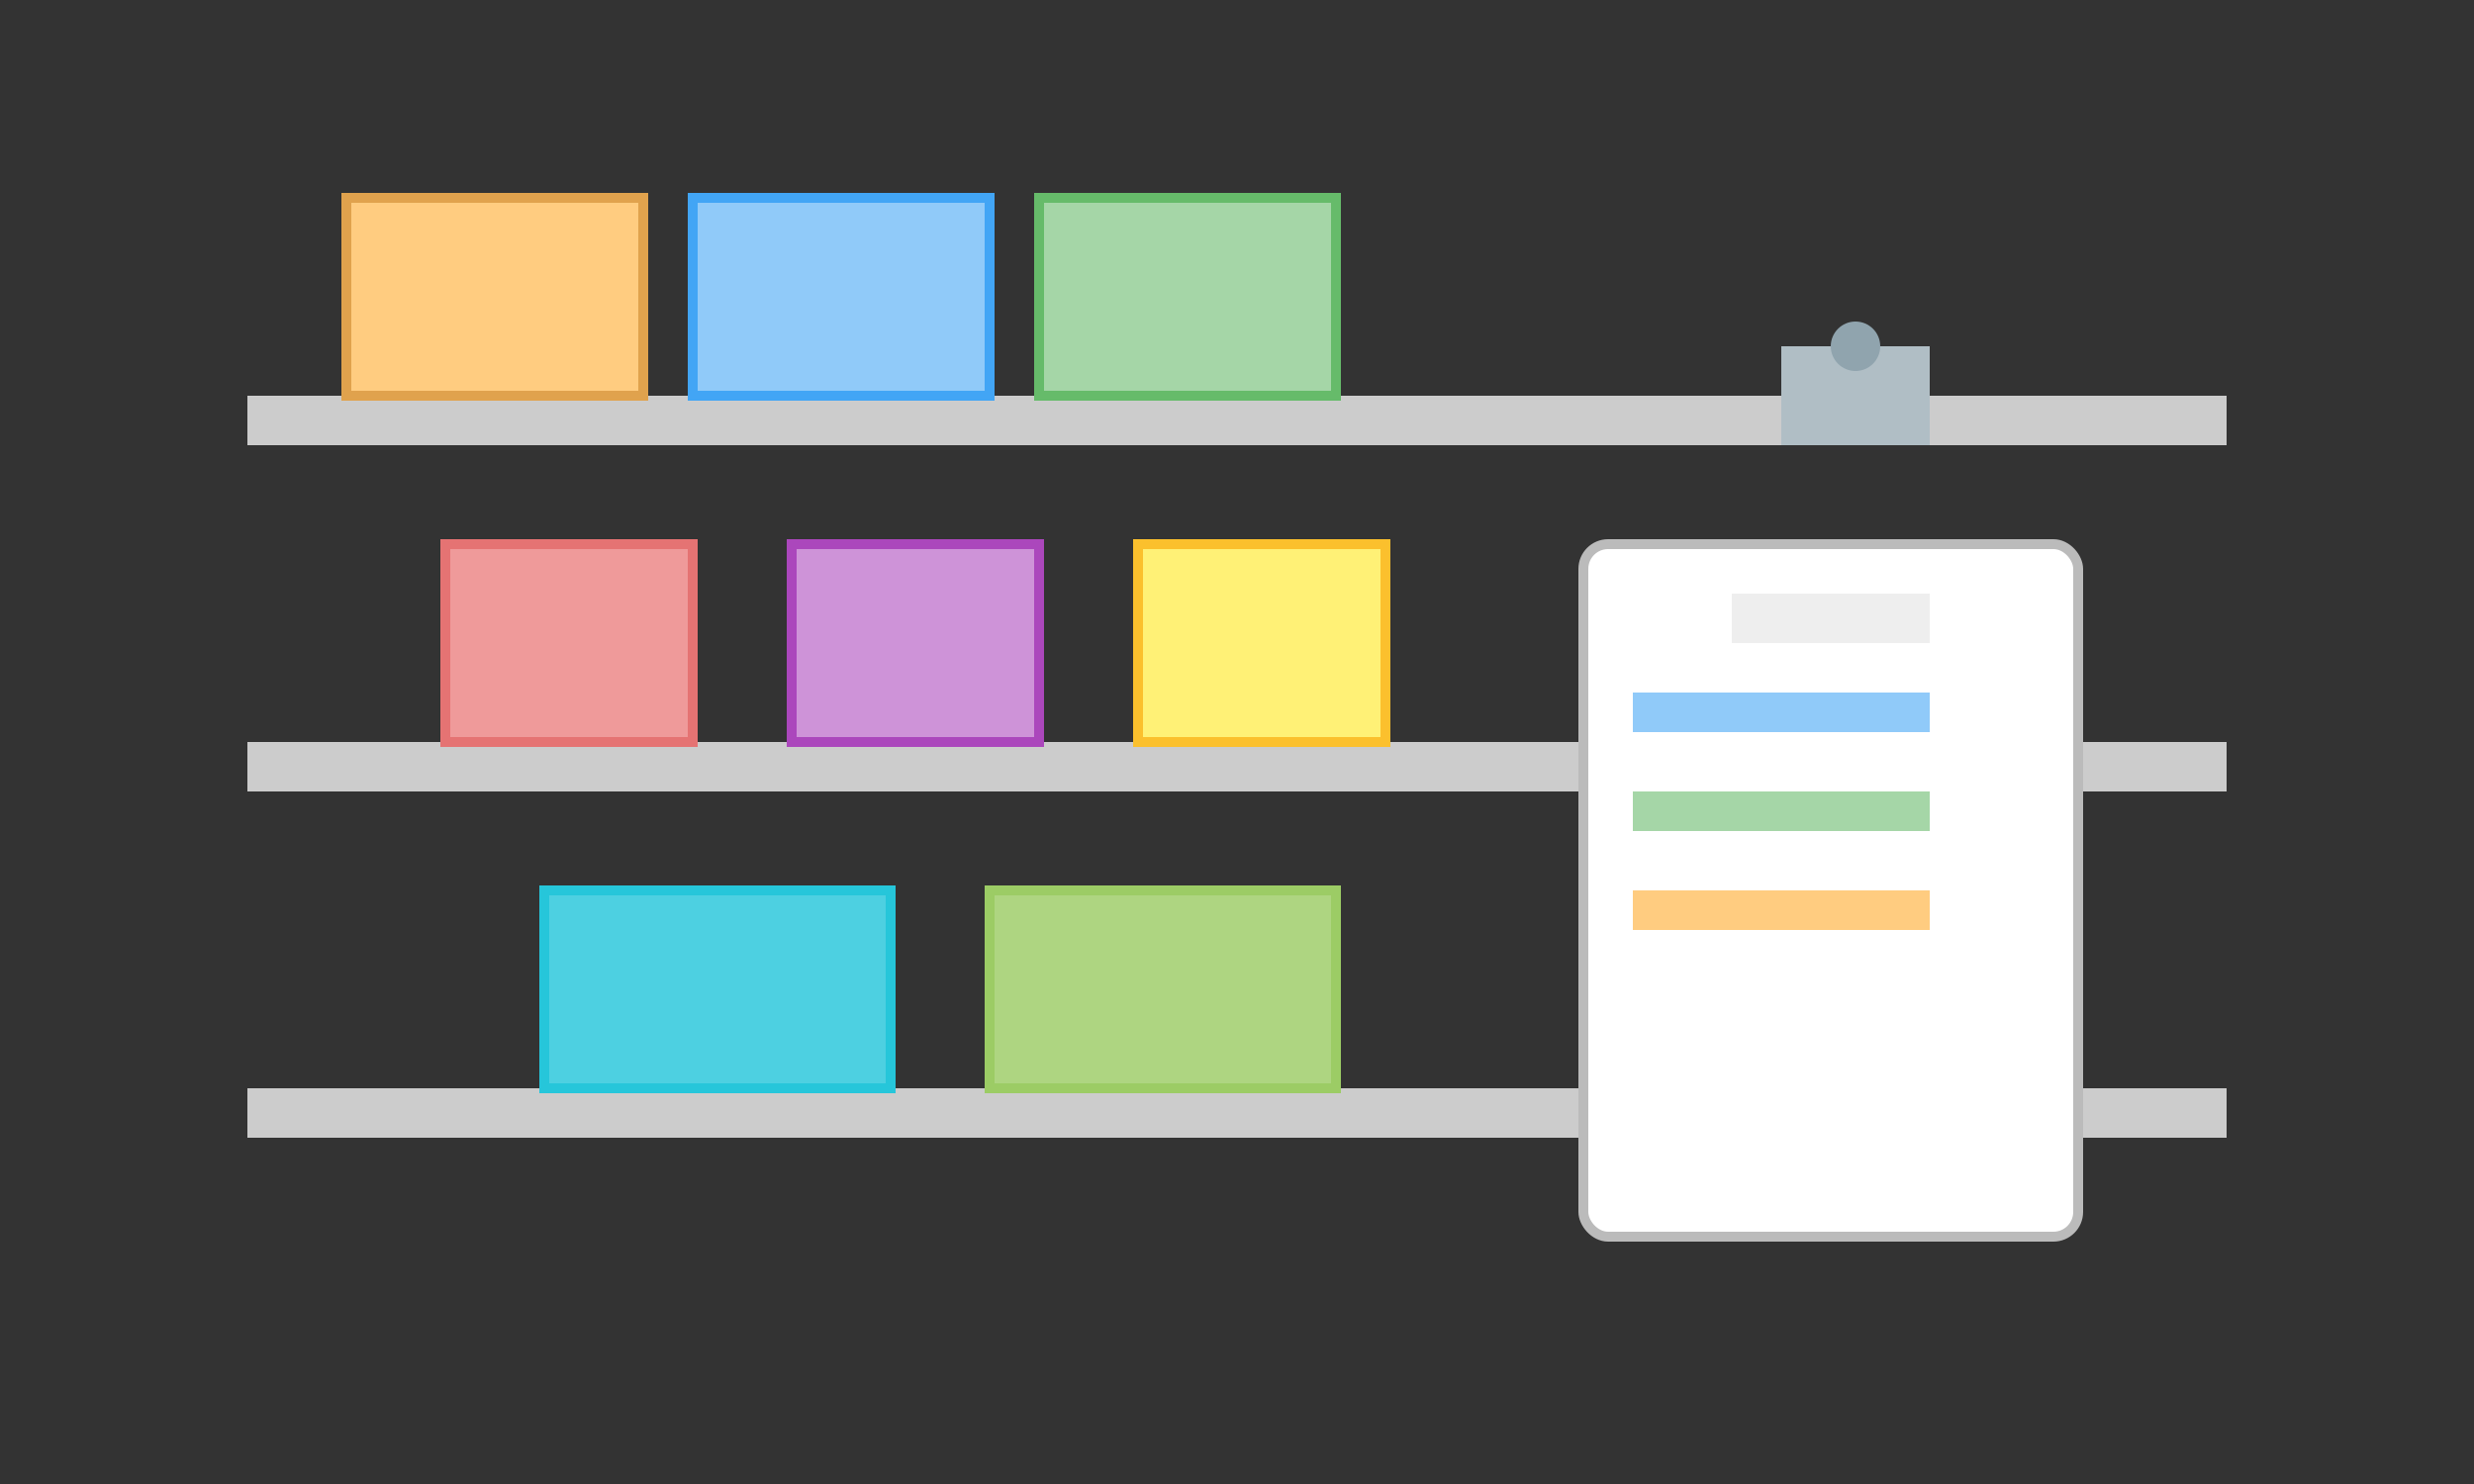 <svg xmlns="http://www.w3.org/2000/svg" viewBox="0 0 500 300" width="500" height="300">
  <rect x="0" y="0" width="500" height="300" fill="#333333" stroke="none"/>
  <!-- Shelves -->
  <rect x="50" y="80" width="400" height="10" fill="#ccc"/>
  <rect x="50" y="150" width="400" height="10" fill="#ccc"/>
  <rect x="50" y="220" width="400" height="10" fill="#ccc"/>

  <!-- Boxes on top shelf -->
  <rect x="70" y="40" width="60" height="40" fill="#ffcc80" stroke="#e0a24d" stroke-width="2"/>
  <rect x="140" y="40" width="60" height="40" fill="#90caf9" stroke="#42a5f5" stroke-width="2"/>
  <rect x="210" y="40" width="60" height="40" fill="#a5d6a7" stroke="#66bb6a" stroke-width="2"/>

  <!-- Boxes on middle shelf -->
  <rect x="90" y="110" width="50" height="40" fill="#ef9a9a" stroke="#e57373" stroke-width="2"/>
  <rect x="160" y="110" width="50" height="40" fill="#ce93d8" stroke="#ab47bc" stroke-width="2"/>
  <rect x="230" y="110" width="50" height="40" fill="#fff176" stroke="#fbc02d" stroke-width="2"/>

  <!-- Boxes on bottom shelf -->
  <rect x="110" y="180" width="70" height="40" fill="#4dd0e1" stroke="#26c6da" stroke-width="2"/>
  <rect x="200" y="180" width="70" height="40" fill="#aed581" stroke="#9ccc65" stroke-width="2"/>

  <!-- Clipboard -->
  <rect x="320" y="110" width="100" height="140" rx="5" fill="#fff" stroke="#bbb" stroke-width="2"/>
  <rect x="350" y="120" width="40" height="10" fill="#eee"/>
  <rect x="330" y="140" width="60" height="8" fill="#90caf9"/>
  <rect x="330" y="160" width="60" height="8" fill="#a5d6a7"/>
  <rect x="330" y="180" width="60" height="8" fill="#ffcc80"/>

  <!-- Barcode Scanner -->
  <rect x="360" y="70" width="30" height="20" fill="#b0bec5"/>
  <circle cx="375" cy="70" r="5" fill="#90a4ae"/>
</svg>
